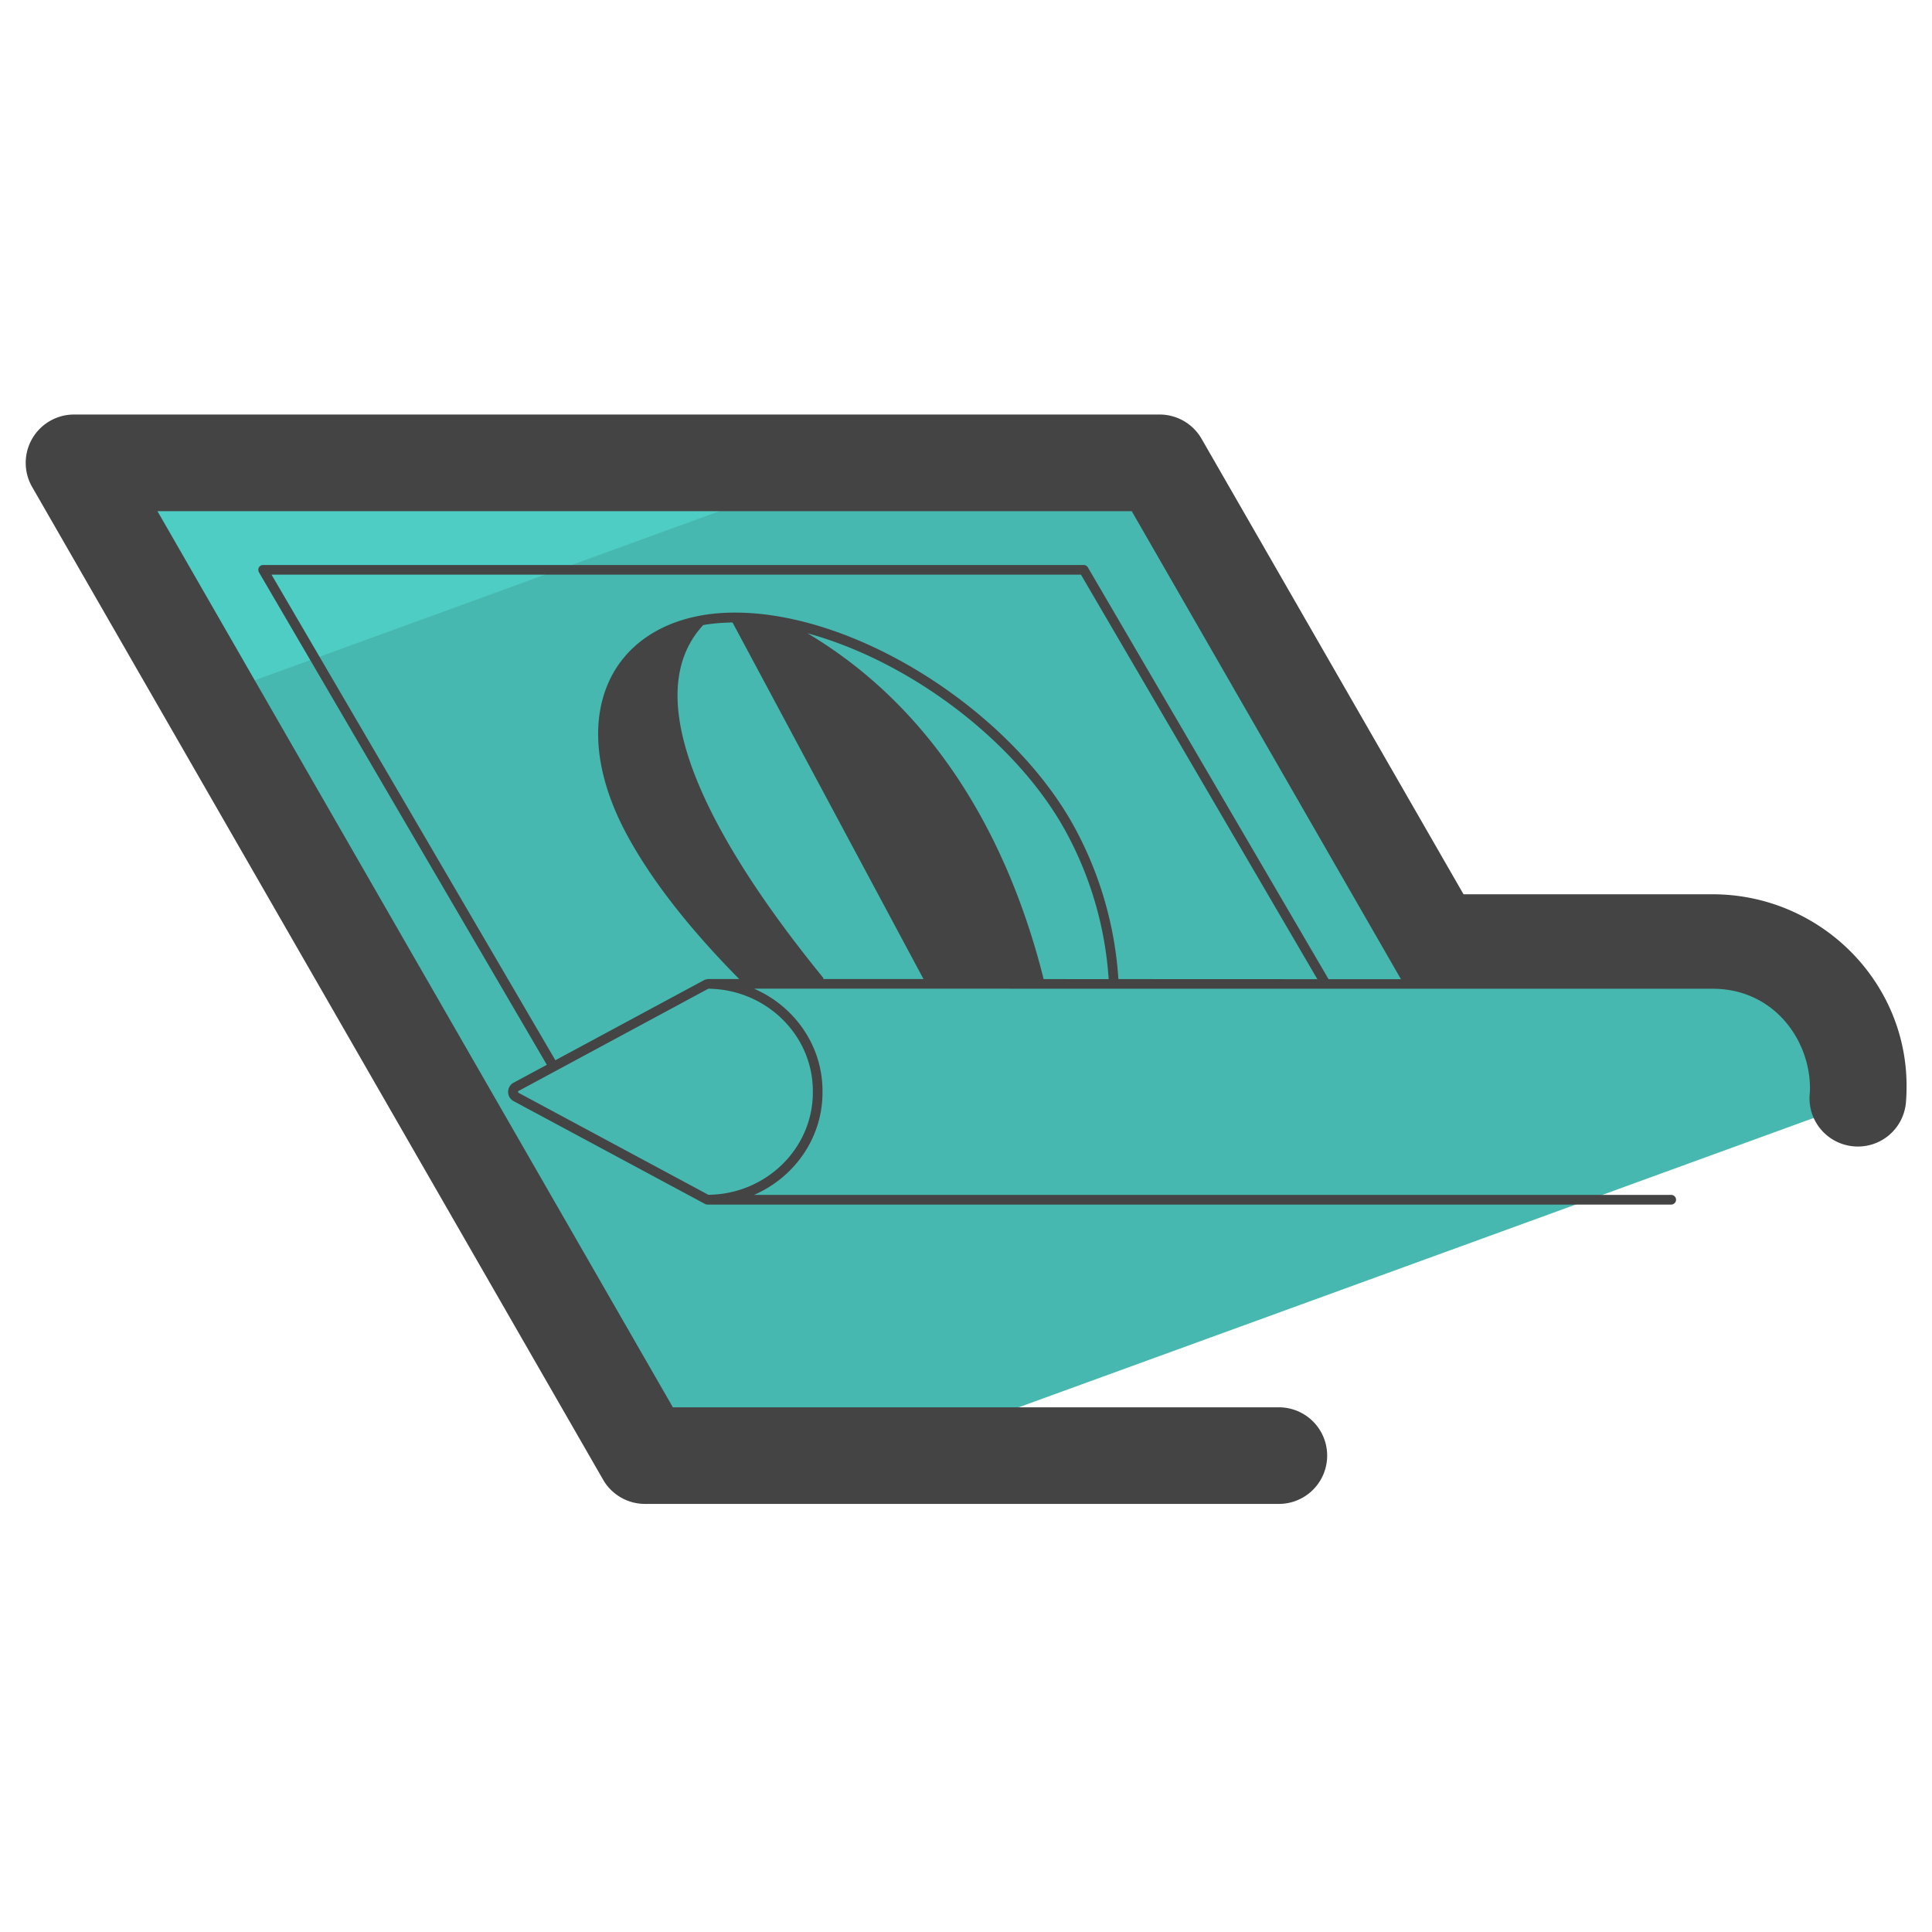 <svg xmlns="http://www.w3.org/2000/svg" version="1" viewBox="0 0 50 50"><path fill="#46B8B0" d="M24.423 37.127l23.651-8.608c.005-.076.013-.152.013-.23v-.07c-.01-1.902-1.428-3.481-3.549-3.448h-7.167L30.012 11.98H1.914l14.468 25.148h8.041z"/><path fill="#4ECDC4" d="M22.055 11.979H1.914l3.487 6.061z"/><path fill="#444" d="M44.32 23.144h-6.444l-6.78-11.789a1.252 1.252 0 0 0-1.084-.627H1.914a1.251 1.251 0 0 0-1.083 1.873l14.777 25.693a1.25 1.25 0 0 0 1.083.627h16.406a1.25 1.25 0 0 0 0-2.5H17.414L4.075 13.229h25.214l6.968 12.113-1.874-.001-6.229-10.657a.124.124 0 0 0-.108-.062H6.809a.124.124 0 0 0-.108.063.127.127 0 0 0 0 .125l7.451 12.747-.86.463a.271.271 0 0 0 0 .477l4.955 2.662c.019.01.039.015.059.015h24.945a.125.125 0 0 0 0-.25H19.514c1.038-.451 1.767-1.463 1.772-2.637v-.066c-.005-1.172-.733-2.184-1.771-2.634l17.637.001h7.167c1.571 0 2.517 1.302 2.523 2.57 0 .052-.002.103-.007.152a1.249 1.249 0 0 0 1.133 1.357 1.247 1.247 0 0 0 1.357-1.133c.011-.124.017-.249.017-.454-.013-2.721-2.266-4.936-5.022-4.936zM7.027 14.872h20.948l6.118 10.469-5.149-.002a9.51 9.51 0 0 0-1.109-3.88c-1.433-2.674-4.777-5.048-7.779-5.521a6.576 6.576 0 0 0-1.026-.084c-.333 0-.642.027-.919.081h-.001c-1.085.202-1.912.787-2.325 1.649-.522 1.087-.371 2.505.426 3.994.63 1.176 1.616 2.441 2.919 3.759h-.823c-.011 0-.018.009-.029.012-.01.003-.021-.002-.031.003l-3.874 2.087-7.346-12.567zm14.279 10.435c-2.472-3.033-5.007-7.071-3.108-9.13.231-.042.487-.063.76-.067l4.942 9.228-2.591-.001c-.004-.01.004-.022-.003-.03zm-.409-8.918c2.682.734 5.457 2.835 6.717 5.189a9.238 9.238 0 0 1 1.078 3.762l-1.683-.001c-.726-2.908-2.373-6.723-6.112-8.95zm.139 11.833v.064c-.007 1.446-1.218 2.621-2.704 2.635l-4.923-2.645v-.036l4.922-2.652c1.487.015 2.698 1.19 2.705 2.634z"/></svg>